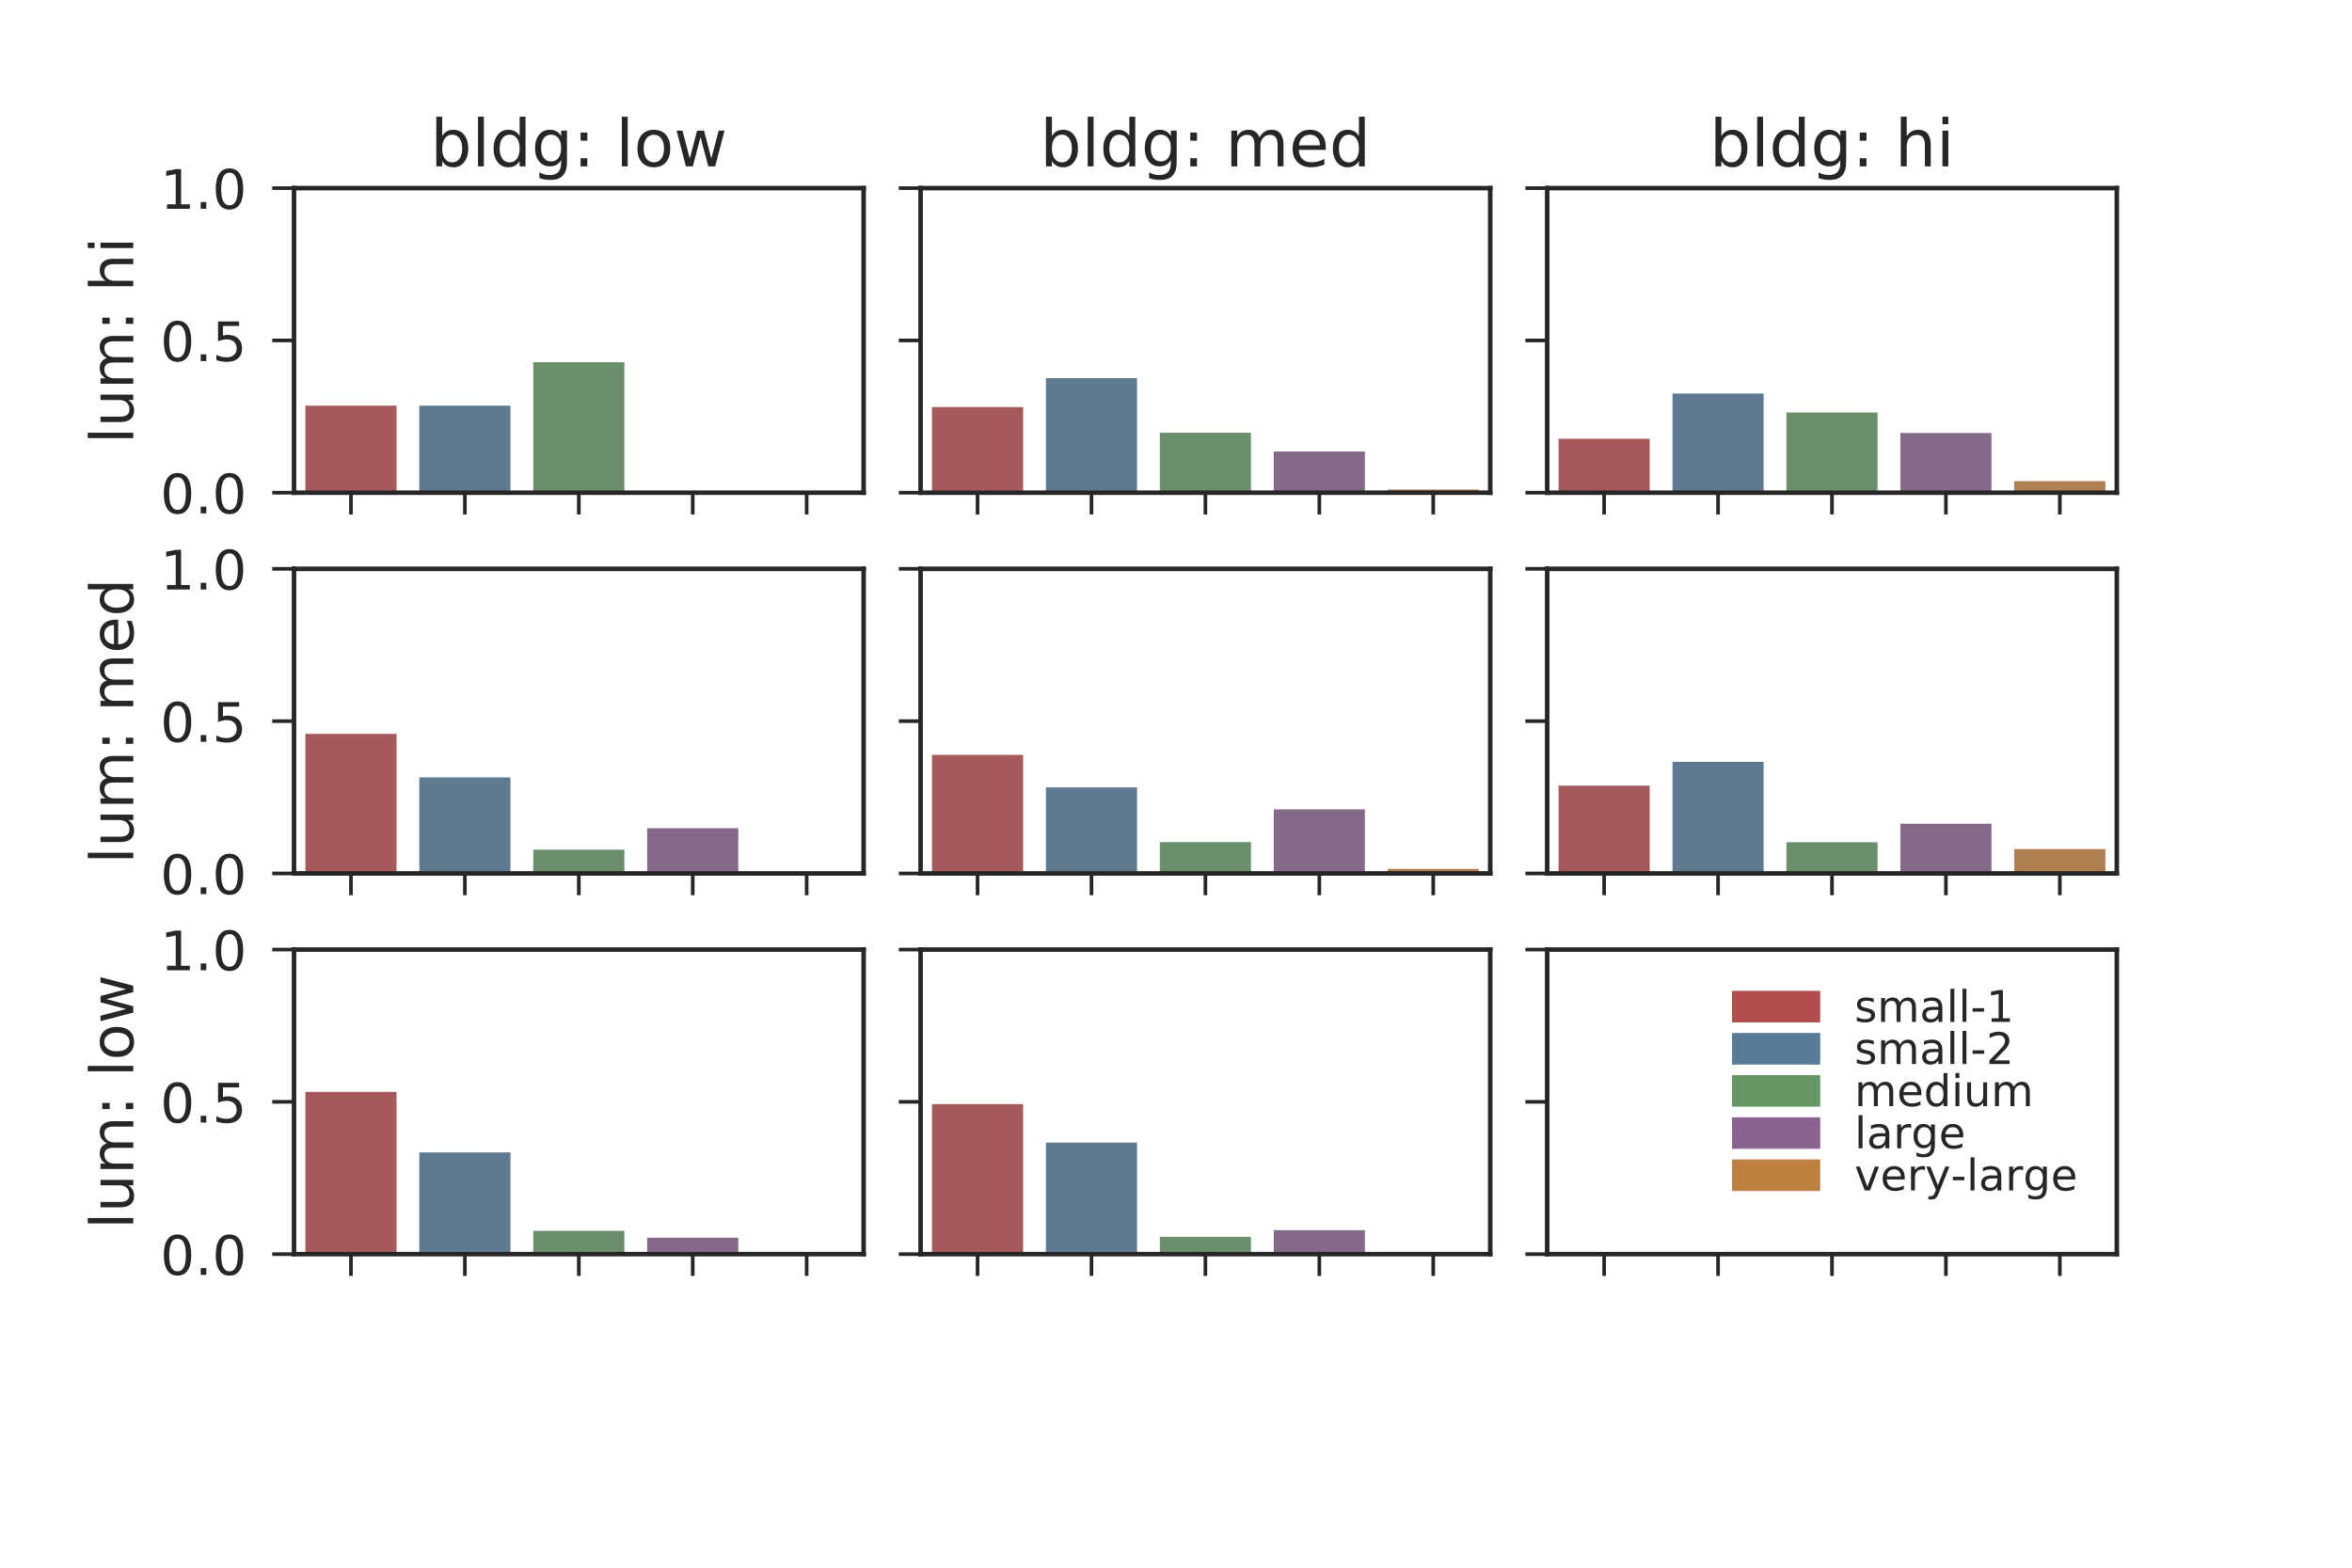 <?xml version="1.0" encoding="utf-8" standalone="no"?>
<!DOCTYPE svg PUBLIC "-//W3C//DTD SVG 1.1//EN"
  "http://www.w3.org/Graphics/SVG/1.1/DTD/svg11.dtd">
<!-- Created with matplotlib (http://matplotlib.org/) -->
<svg height="432pt" version="1.1" viewBox="0 0 648 432" width="648pt" xmlns="http://www.w3.org/2000/svg" xmlns:xlink="http://www.w3.org/1999/xlink">
 <defs>
  <style type="text/css">
*{stroke-linecap:butt;stroke-linejoin:round;}
  </style>
 </defs>
 <g id="figure_1">
  <g id="patch_1">
   <path d="M 0 432 
L 648 432 
L 648 0 
L 0 0 
z
" style="fill:#ffffff;"/>
  </g>
  <g id="axes_1">
   <g id="patch_2">
    <path d="M 81 135.771 
L 237.938 135.771 
L 237.938 51.84 
L 81 51.84 
z
" style="fill:#ffffff;"/>
   </g>
   <g id="matplotlib.axis_1">
    <g id="xtick_1">
     <g id="line2d_1">
      <defs>
       <path d="M 0 0 
L 0 6 
" id="m6df809b115" style="stroke:#262626;"/>
      </defs>
      <g>
       <use style="fill:#262626;stroke:#262626;" x="96.694" xlink:href="#m6df809b115" y="135.771"/>
      </g>
     </g>
    </g>
    <g id="xtick_2">
     <g id="line2d_2">
      <g>
       <use style="fill:#262626;stroke:#262626;" x="128.081" xlink:href="#m6df809b115" y="135.771"/>
      </g>
     </g>
    </g>
    <g id="xtick_3">
     <g id="line2d_3">
      <g>
       <use style="fill:#262626;stroke:#262626;" x="159.469" xlink:href="#m6df809b115" y="135.771"/>
      </g>
     </g>
    </g>
    <g id="xtick_4">
     <g id="line2d_4">
      <g>
       <use style="fill:#262626;stroke:#262626;" x="190.856" xlink:href="#m6df809b115" y="135.771"/>
      </g>
     </g>
    </g>
    <g id="xtick_5">
     <g id="line2d_5">
      <g>
       <use style="fill:#262626;stroke:#262626;" x="222.244" xlink:href="#m6df809b115" y="135.771"/>
      </g>
     </g>
    </g>
   </g>
   <g id="matplotlib.axis_2">
    <g id="ytick_1">
     <g id="line2d_6">
      <defs>
       <path d="M 0 0 
L -6 0 
" id="m9ab78692bf" style="stroke:#262626;"/>
      </defs>
      <g>
       <use style="fill:#262626;stroke:#262626;" x="81" xlink:href="#m9ab78692bf" y="135.771"/>
      </g>
     </g>
     <g id="text_1">
      <!-- 0.0 -->
      <defs>
       <path d="M 31.781 66.406 
Q 24.172 66.406 20.328 58.906 
Q 16.5 51.422 16.5 36.375 
Q 16.5 21.391 20.328 13.891 
Q 24.172 6.391 31.781 6.391 
Q 39.453 6.391 43.281 13.891 
Q 47.125 21.391 47.125 36.375 
Q 47.125 51.422 43.281 58.906 
Q 39.453 66.406 31.781 66.406 
M 31.781 74.219 
Q 44.047 74.219 50.516 64.516 
Q 56.984 54.828 56.984 36.375 
Q 56.984 17.969 50.516 8.266 
Q 44.047 -1.422 31.781 -1.422 
Q 19.531 -1.422 13.062 8.266 
Q 6.594 17.969 6.594 36.375 
Q 6.594 54.828 13.062 64.516 
Q 19.531 74.219 31.781 74.219 
" id="DejaVuSans-30"/>
       <path d="M 10.688 12.406 
L 21 12.406 
L 21 0 
L 10.688 0 
z
" id="DejaVuSans-2e"/>
      </defs>
      <g style="fill:#262626;" transform="translate(44.145 141.47)scale(0.15 -0.15)">
       <use xlink:href="#DejaVuSans-30"/>
       <use x="63.623" xlink:href="#DejaVuSans-2e"/>
       <use x="95.41" xlink:href="#DejaVuSans-30"/>
      </g>
     </g>
    </g>
    <g id="ytick_2">
     <g id="line2d_7">
      <g>
       <use style="fill:#262626;stroke:#262626;" x="81" xlink:href="#m9ab78692bf" y="93.806"/>
      </g>
     </g>
     <g id="text_2">
      <!-- 0.5 -->
      <defs>
       <path d="M 10.797 72.906 
L 49.516 72.906 
L 49.516 64.594 
L 19.828 64.594 
L 19.828 46.734 
Q 21.969 47.469 24.109 47.828 
Q 26.266 48.188 28.422 48.188 
Q 40.625 48.188 47.75 41.5 
Q 54.891 34.812 54.891 23.391 
Q 54.891 11.625 47.562 5.094 
Q 40.234 -1.422 26.906 -1.422 
Q 22.312 -1.422 17.547 -0.641 
Q 12.797 0.141 7.719 1.703 
L 7.719 11.625 
Q 12.109 9.234 16.797 8.062 
Q 21.484 6.891 26.703 6.891 
Q 35.156 6.891 40.078 11.328 
Q 45.016 15.766 45.016 23.391 
Q 45.016 31 40.078 35.438 
Q 35.156 39.891 26.703 39.891 
Q 22.75 39.891 18.812 39.016 
Q 14.891 38.141 10.797 36.281 
z
" id="DejaVuSans-35"/>
      </defs>
      <g style="fill:#262626;" transform="translate(44.145 99.505)scale(0.15 -0.15)">
       <use xlink:href="#DejaVuSans-30"/>
       <use x="63.623" xlink:href="#DejaVuSans-2e"/>
       <use x="95.41" xlink:href="#DejaVuSans-35"/>
      </g>
     </g>
    </g>
    <g id="ytick_3">
     <g id="line2d_8">
      <g>
       <use style="fill:#262626;stroke:#262626;" x="81" xlink:href="#m9ab78692bf" y="51.84"/>
      </g>
     </g>
     <g id="text_3">
      <!-- 1.0 -->
      <defs>
       <path d="M 12.406 8.297 
L 28.516 8.297 
L 28.516 63.922 
L 10.984 60.406 
L 10.984 69.391 
L 28.422 72.906 
L 38.281 72.906 
L 38.281 8.297 
L 54.391 8.297 
L 54.391 0 
L 12.406 0 
z
" id="DejaVuSans-31"/>
      </defs>
      <g style="fill:#262626;" transform="translate(44.145 57.539)scale(0.15 -0.15)">
       <use xlink:href="#DejaVuSans-31"/>
       <use x="63.623" xlink:href="#DejaVuSans-2e"/>
       <use x="95.41" xlink:href="#DejaVuSans-30"/>
      </g>
     </g>
    </g>
    <g id="text_4">
     <!-- lum: hi -->
     <defs>
      <path d="M 9.422 75.984 
L 18.406 75.984 
L 18.406 0 
L 9.422 0 
z
" id="DejaVuSans-6c"/>
      <path d="M 8.5 21.578 
L 8.5 54.688 
L 17.484 54.688 
L 17.484 21.922 
Q 17.484 14.156 20.5 10.266 
Q 23.531 6.391 29.594 6.391 
Q 36.859 6.391 41.078 11.031 
Q 45.312 15.672 45.312 23.688 
L 45.312 54.688 
L 54.297 54.688 
L 54.297 0 
L 45.312 0 
L 45.312 8.406 
Q 42.047 3.422 37.719 1 
Q 33.406 -1.422 27.688 -1.422 
Q 18.266 -1.422 13.375 4.438 
Q 8.5 10.297 8.5 21.578 
M 31.109 56 
z
" id="DejaVuSans-75"/>
      <path d="M 52 44.188 
Q 55.375 50.25 60.062 53.125 
Q 64.75 56 71.094 56 
Q 79.641 56 84.281 50.016 
Q 88.922 44.047 88.922 33.016 
L 88.922 0 
L 79.891 0 
L 79.891 32.719 
Q 79.891 40.578 77.094 44.375 
Q 74.312 48.188 68.609 48.188 
Q 61.625 48.188 57.562 43.547 
Q 53.516 38.922 53.516 30.906 
L 53.516 0 
L 44.484 0 
L 44.484 32.719 
Q 44.484 40.625 41.703 44.406 
Q 38.922 48.188 33.109 48.188 
Q 26.219 48.188 22.156 43.531 
Q 18.109 38.875 18.109 30.906 
L 18.109 0 
L 9.078 0 
L 9.078 54.688 
L 18.109 54.688 
L 18.109 46.188 
Q 21.188 51.219 25.484 53.609 
Q 29.781 56 35.688 56 
Q 41.656 56 45.828 52.969 
Q 50 49.953 52 44.188 
" id="DejaVuSans-6d"/>
      <path d="M 11.719 12.406 
L 22.016 12.406 
L 22.016 0 
L 11.719 0 
z
M 11.719 51.703 
L 22.016 51.703 
L 22.016 39.312 
L 11.719 39.312 
z
" id="DejaVuSans-3a"/>
      <path id="DejaVuSans-20"/>
      <path d="M 54.891 33.016 
L 54.891 0 
L 45.906 0 
L 45.906 32.719 
Q 45.906 40.484 42.875 44.328 
Q 39.844 48.188 33.797 48.188 
Q 26.516 48.188 22.312 43.547 
Q 18.109 38.922 18.109 30.906 
L 18.109 0 
L 9.078 0 
L 9.078 75.984 
L 18.109 75.984 
L 18.109 46.188 
Q 21.344 51.125 25.703 53.562 
Q 30.078 56 35.797 56 
Q 45.219 56 50.047 50.172 
Q 54.891 44.344 54.891 33.016 
" id="DejaVuSans-68"/>
      <path d="M 9.422 54.688 
L 18.406 54.688 
L 18.406 0 
L 9.422 0 
z
M 9.422 75.984 
L 18.406 75.984 
L 18.406 64.594 
L 9.422 64.594 
z
" id="DejaVuSans-69"/>
     </defs>
     <g style="fill:#262626;" transform="translate(36.714 122.284)rotate(-90)scale(0.165 -0.165)">
      <use xlink:href="#DejaVuSans-6c"/>
      <use x="27.783" xlink:href="#DejaVuSans-75"/>
      <use x="91.162" xlink:href="#DejaVuSans-6d"/>
      <use x="188.574" xlink:href="#DejaVuSans-3a"/>
      <use x="222.266" xlink:href="#DejaVuSans-20"/>
      <use x="254.053" xlink:href="#DejaVuSans-68"/>
      <use x="317.432" xlink:href="#DejaVuSans-69"/>
     </g>
    </g>
   </g>
   <g id="patch_3">
    <path clip-path="url(#paf69ac260a)" d="M 84.139 135.771 
L 109.249 135.771 
L 109.249 111.791 
L 84.139 111.791 
z
" style="fill:#a5595a;"/>
   </g>
   <g id="patch_4">
    <path clip-path="url(#paf69ac260a)" d="M 115.526 135.771 
L 140.636 135.771 
L 140.636 111.791 
L 115.526 111.791 
z
" style="fill:#5f7a90;"/>
   </g>
   <g id="patch_5">
    <path clip-path="url(#paf69ac260a)" d="M 146.914 135.771 
L 172.024 135.771 
L 172.024 99.801 
L 146.914 99.801 
z
" style="fill:#6b8f6a;"/>
   </g>
   <g id="patch_6">
    <path clip-path="url(#paf69ac260a)" d="z
" style="fill:#846988;"/>
   </g>
   <g id="patch_7">
    <path clip-path="url(#paf69ac260a)" d="z
" style="fill:#af7f50;"/>
   </g>
   <g id="line2d_9">
    <path clip-path="url(#paf69ac260a)" d="M 0 0 
" style="fill:none;stroke:#424242;stroke-linecap:round;stroke-width:3.15;"/>
   </g>
   <g id="line2d_10">
    <path clip-path="url(#paf69ac260a)" d="M 0 0 
" style="fill:none;stroke:#424242;stroke-linecap:round;stroke-width:3.15;"/>
   </g>
   <g id="line2d_11">
    <path clip-path="url(#paf69ac260a)" d="M 0 0 
" style="fill:none;stroke:#424242;stroke-linecap:round;stroke-width:3.15;"/>
   </g>
   <g id="line2d_12">
    <path clip-path="url(#paf69ac260a)" d="M 0 0 
" style="fill:none;stroke:#424242;stroke-linecap:round;stroke-width:3.15;"/>
   </g>
   <g id="line2d_13">
    <path clip-path="url(#paf69ac260a)" d="M 0 0 
" style="fill:none;stroke:#424242;stroke-linecap:round;stroke-width:3.15;"/>
   </g>
   <g id="patch_8">
    <path d="M 81 135.771 
L 81 51.84 
" style="fill:none;stroke:#262626;stroke-linecap:square;stroke-linejoin:miter;stroke-width:1.25;"/>
   </g>
   <g id="patch_9">
    <path d="M 237.938 135.771 
L 237.938 51.84 
" style="fill:none;stroke:#262626;stroke-linecap:square;stroke-linejoin:miter;stroke-width:1.25;"/>
   </g>
   <g id="patch_10">
    <path d="M 81 135.771 
L 237.938 135.771 
" style="fill:none;stroke:#262626;stroke-linecap:square;stroke-linejoin:miter;stroke-width:1.25;"/>
   </g>
   <g id="patch_11">
    <path d="M 81 51.84 
L 237.938 51.84 
" style="fill:none;stroke:#262626;stroke-linecap:square;stroke-linejoin:miter;stroke-width:1.25;"/>
   </g>
   <g id="text_5">
    <!-- bldg: low -->
    <defs>
     <path d="M 48.688 27.297 
Q 48.688 37.203 44.609 42.844 
Q 40.531 48.484 33.406 48.484 
Q 26.266 48.484 22.188 42.844 
Q 18.109 37.203 18.109 27.297 
Q 18.109 17.391 22.188 11.75 
Q 26.266 6.109 33.406 6.109 
Q 40.531 6.109 44.609 11.75 
Q 48.688 17.391 48.688 27.297 
M 18.109 46.391 
Q 20.953 51.266 25.266 53.625 
Q 29.594 56 35.594 56 
Q 45.562 56 51.781 48.094 
Q 58.016 40.188 58.016 27.297 
Q 58.016 14.406 51.781 6.484 
Q 45.562 -1.422 35.594 -1.422 
Q 29.594 -1.422 25.266 0.953 
Q 20.953 3.328 18.109 8.203 
L 18.109 0 
L 9.078 0 
L 9.078 75.984 
L 18.109 75.984 
z
" id="DejaVuSans-62"/>
     <path d="M 45.406 46.391 
L 45.406 75.984 
L 54.391 75.984 
L 54.391 0 
L 45.406 0 
L 45.406 8.203 
Q 42.578 3.328 38.25 0.953 
Q 33.938 -1.422 27.875 -1.422 
Q 17.969 -1.422 11.734 6.484 
Q 5.516 14.406 5.516 27.297 
Q 5.516 40.188 11.734 48.094 
Q 17.969 56 27.875 56 
Q 33.938 56 38.25 53.625 
Q 42.578 51.266 45.406 46.391 
M 14.797 27.297 
Q 14.797 17.391 18.875 11.75 
Q 22.953 6.109 30.078 6.109 
Q 37.203 6.109 41.297 11.75 
Q 45.406 17.391 45.406 27.297 
Q 45.406 37.203 41.297 42.844 
Q 37.203 48.484 30.078 48.484 
Q 22.953 48.484 18.875 42.844 
Q 14.797 37.203 14.797 27.297 
" id="DejaVuSans-64"/>
     <path d="M 45.406 27.984 
Q 45.406 37.75 41.375 43.109 
Q 37.359 48.484 30.078 48.484 
Q 22.859 48.484 18.828 43.109 
Q 14.797 37.75 14.797 27.984 
Q 14.797 18.266 18.828 12.891 
Q 22.859 7.516 30.078 7.516 
Q 37.359 7.516 41.375 12.891 
Q 45.406 18.266 45.406 27.984 
M 54.391 6.781 
Q 54.391 -7.172 48.188 -13.984 
Q 42 -20.797 29.203 -20.797 
Q 24.469 -20.797 20.266 -20.094 
Q 16.062 -19.391 12.109 -17.922 
L 12.109 -9.188 
Q 16.062 -11.328 19.922 -12.344 
Q 23.781 -13.375 27.781 -13.375 
Q 36.625 -13.375 41.016 -8.766 
Q 45.406 -4.156 45.406 5.172 
L 45.406 9.625 
Q 42.625 4.781 38.281 2.391 
Q 33.938 0 27.875 0 
Q 17.828 0 11.672 7.656 
Q 5.516 15.328 5.516 27.984 
Q 5.516 40.672 11.672 48.328 
Q 17.828 56 27.875 56 
Q 33.938 56 38.281 53.609 
Q 42.625 51.219 45.406 46.391 
L 45.406 54.688 
L 54.391 54.688 
z
" id="DejaVuSans-67"/>
     <path d="M 30.609 48.391 
Q 23.391 48.391 19.188 42.75 
Q 14.984 37.109 14.984 27.297 
Q 14.984 17.484 19.156 11.844 
Q 23.344 6.203 30.609 6.203 
Q 37.797 6.203 41.984 11.859 
Q 46.188 17.531 46.188 27.297 
Q 46.188 37.016 41.984 42.703 
Q 37.797 48.391 30.609 48.391 
M 30.609 56 
Q 42.328 56 49.016 48.375 
Q 55.719 40.766 55.719 27.297 
Q 55.719 13.875 49.016 6.219 
Q 42.328 -1.422 30.609 -1.422 
Q 18.844 -1.422 12.172 6.219 
Q 5.516 13.875 5.516 27.297 
Q 5.516 40.766 12.172 48.375 
Q 18.844 56 30.609 56 
" id="DejaVuSans-6f"/>
     <path d="M 4.203 54.688 
L 13.188 54.688 
L 24.422 12.016 
L 35.594 54.688 
L 46.188 54.688 
L 57.422 12.016 
L 68.609 54.688 
L 77.594 54.688 
L 63.281 0 
L 52.688 0 
L 40.922 44.828 
L 29.109 0 
L 18.5 0 
z
" id="DejaVuSans-77"/>
    </defs>
    <g style="fill:#262626;" transform="translate(118.568 45.84)scale(0.18 -0.18)">
     <use xlink:href="#DejaVuSans-62"/>
     <use x="63.477" xlink:href="#DejaVuSans-6c"/>
     <use x="91.26" xlink:href="#DejaVuSans-64"/>
     <use x="154.736" xlink:href="#DejaVuSans-67"/>
     <use x="218.213" xlink:href="#DejaVuSans-3a"/>
     <use x="251.904" xlink:href="#DejaVuSans-20"/>
     <use x="283.691" xlink:href="#DejaVuSans-6c"/>
     <use x="311.475" xlink:href="#DejaVuSans-6f"/>
     <use x="372.656" xlink:href="#DejaVuSans-77"/>
    </g>
   </g>
  </g>
  <g id="axes_2">
   <g id="patch_12">
    <path d="M 253.631 135.771 
L 410.569 135.771 
L 410.569 51.84 
L 253.631 51.84 
z
" style="fill:#ffffff;"/>
   </g>
   <g id="matplotlib.axis_3">
    <g id="xtick_6">
     <g id="line2d_14">
      <g>
       <use style="fill:#262626;stroke:#262626;" x="269.325" xlink:href="#m6df809b115" y="135.771"/>
      </g>
     </g>
    </g>
    <g id="xtick_7">
     <g id="line2d_15">
      <g>
       <use style="fill:#262626;stroke:#262626;" x="300.712" xlink:href="#m6df809b115" y="135.771"/>
      </g>
     </g>
    </g>
    <g id="xtick_8">
     <g id="line2d_16">
      <g>
       <use style="fill:#262626;stroke:#262626;" x="332.1" xlink:href="#m6df809b115" y="135.771"/>
      </g>
     </g>
    </g>
    <g id="xtick_9">
     <g id="line2d_17">
      <g>
       <use style="fill:#262626;stroke:#262626;" x="363.488" xlink:href="#m6df809b115" y="135.771"/>
      </g>
     </g>
    </g>
    <g id="xtick_10">
     <g id="line2d_18">
      <g>
       <use style="fill:#262626;stroke:#262626;" x="394.875" xlink:href="#m6df809b115" y="135.771"/>
      </g>
     </g>
    </g>
   </g>
   <g id="matplotlib.axis_4">
    <g id="ytick_4">
     <g id="line2d_19">
      <g>
       <use style="fill:#262626;stroke:#262626;" x="253.631" xlink:href="#m9ab78692bf" y="135.771"/>
      </g>
     </g>
    </g>
    <g id="ytick_5">
     <g id="line2d_20">
      <g>
       <use style="fill:#262626;stroke:#262626;" x="253.631" xlink:href="#m9ab78692bf" y="93.806"/>
      </g>
     </g>
    </g>
    <g id="ytick_6">
     <g id="line2d_21">
      <g>
       <use style="fill:#262626;stroke:#262626;" x="253.631" xlink:href="#m9ab78692bf" y="51.84"/>
      </g>
     </g>
    </g>
   </g>
   <g id="patch_13">
    <path clip-path="url(#p2e45f7da5c)" d="M 256.77 135.771 
L 281.88 135.771 
L 281.88 112.17 
L 256.77 112.17 
z
" style="fill:#a5595a;"/>
   </g>
   <g id="patch_14">
    <path clip-path="url(#p2e45f7da5c)" d="M 288.158 135.771 
L 313.267 135.771 
L 313.267 104.205 
L 288.158 104.205 
z
" style="fill:#5f7a90;"/>
   </g>
   <g id="patch_15">
    <path clip-path="url(#p2e45f7da5c)" d="M 319.545 135.771 
L 344.655 135.771 
L 344.655 119.251 
L 319.545 119.251 
z
" style="fill:#6b8f6a;"/>
   </g>
   <g id="patch_16">
    <path clip-path="url(#p2e45f7da5c)" d="M 350.933 135.771 
L 376.043 135.771 
L 376.043 124.413 
L 350.933 124.413 
z
" style="fill:#846988;"/>
   </g>
   <g id="patch_17">
    <path clip-path="url(#p2e45f7da5c)" d="M 382.32 135.771 
L 407.43 135.771 
L 407.43 134.886 
L 382.32 134.886 
z
" style="fill:#af7f50;"/>
   </g>
   <g id="line2d_22">
    <path clip-path="url(#p2e45f7da5c)" d="M 0 0 
" style="fill:none;stroke:#424242;stroke-linecap:round;stroke-width:3.15;"/>
   </g>
   <g id="line2d_23">
    <path clip-path="url(#p2e45f7da5c)" d="M 0 0 
" style="fill:none;stroke:#424242;stroke-linecap:round;stroke-width:3.15;"/>
   </g>
   <g id="line2d_24">
    <path clip-path="url(#p2e45f7da5c)" d="M 0 0 
" style="fill:none;stroke:#424242;stroke-linecap:round;stroke-width:3.15;"/>
   </g>
   <g id="line2d_25">
    <path clip-path="url(#p2e45f7da5c)" d="M 0 0 
" style="fill:none;stroke:#424242;stroke-linecap:round;stroke-width:3.15;"/>
   </g>
   <g id="line2d_26">
    <path clip-path="url(#p2e45f7da5c)" d="M 0 0 
" style="fill:none;stroke:#424242;stroke-linecap:round;stroke-width:3.15;"/>
   </g>
   <g id="patch_18">
    <path d="M 253.631 135.771 
L 253.631 51.84 
" style="fill:none;stroke:#262626;stroke-linecap:square;stroke-linejoin:miter;stroke-width:1.25;"/>
   </g>
   <g id="patch_19">
    <path d="M 410.569 135.771 
L 410.569 51.84 
" style="fill:none;stroke:#262626;stroke-linecap:square;stroke-linejoin:miter;stroke-width:1.25;"/>
   </g>
   <g id="patch_20">
    <path d="M 253.631 135.771 
L 410.569 135.771 
" style="fill:none;stroke:#262626;stroke-linecap:square;stroke-linejoin:miter;stroke-width:1.25;"/>
   </g>
   <g id="patch_21">
    <path d="M 253.631 51.84 
L 410.569 51.84 
" style="fill:none;stroke:#262626;stroke-linecap:square;stroke-linejoin:miter;stroke-width:1.25;"/>
   </g>
   <g id="text_6">
    <!-- bldg: med -->
    <defs>
     <path d="M 56.203 29.594 
L 56.203 25.203 
L 14.891 25.203 
Q 15.484 15.922 20.484 11.062 
Q 25.484 6.203 34.422 6.203 
Q 39.594 6.203 44.453 7.469 
Q 49.312 8.734 54.109 11.281 
L 54.109 2.781 
Q 49.266 0.734 44.188 -0.344 
Q 39.109 -1.422 33.891 -1.422 
Q 20.797 -1.422 13.156 6.188 
Q 5.516 13.812 5.516 26.812 
Q 5.516 40.234 12.766 48.109 
Q 20.016 56 32.328 56 
Q 43.359 56 49.781 48.891 
Q 56.203 41.797 56.203 29.594 
M 47.219 32.234 
Q 47.125 39.594 43.094 43.984 
Q 39.062 48.391 32.422 48.391 
Q 24.906 48.391 20.391 44.141 
Q 15.875 39.891 15.188 32.172 
z
" id="DejaVuSans-65"/>
    </defs>
    <g style="fill:#262626;" transform="translate(286.549 45.84)scale(0.18 -0.18)">
     <use xlink:href="#DejaVuSans-62"/>
     <use x="63.477" xlink:href="#DejaVuSans-6c"/>
     <use x="91.26" xlink:href="#DejaVuSans-64"/>
     <use x="154.736" xlink:href="#DejaVuSans-67"/>
     <use x="218.213" xlink:href="#DejaVuSans-3a"/>
     <use x="251.904" xlink:href="#DejaVuSans-20"/>
     <use x="283.691" xlink:href="#DejaVuSans-6d"/>
     <use x="381.104" xlink:href="#DejaVuSans-65"/>
     <use x="442.627" xlink:href="#DejaVuSans-64"/>
    </g>
   </g>
  </g>
  <g id="axes_3">
   <g id="patch_22">
    <path d="M 426.262 135.771 
L 583.2 135.771 
L 583.2 51.84 
L 426.262 51.84 
z
" style="fill:#ffffff;"/>
   </g>
   <g id="matplotlib.axis_5">
    <g id="xtick_11">
     <g id="line2d_27">
      <g>
       <use style="fill:#262626;stroke:#262626;" x="441.956" xlink:href="#m6df809b115" y="135.771"/>
      </g>
     </g>
    </g>
    <g id="xtick_12">
     <g id="line2d_28">
      <g>
       <use style="fill:#262626;stroke:#262626;" x="473.344" xlink:href="#m6df809b115" y="135.771"/>
      </g>
     </g>
    </g>
    <g id="xtick_13">
     <g id="line2d_29">
      <g>
       <use style="fill:#262626;stroke:#262626;" x="504.731" xlink:href="#m6df809b115" y="135.771"/>
      </g>
     </g>
    </g>
    <g id="xtick_14">
     <g id="line2d_30">
      <g>
       <use style="fill:#262626;stroke:#262626;" x="536.119" xlink:href="#m6df809b115" y="135.771"/>
      </g>
     </g>
    </g>
    <g id="xtick_15">
     <g id="line2d_31">
      <g>
       <use style="fill:#262626;stroke:#262626;" x="567.506" xlink:href="#m6df809b115" y="135.771"/>
      </g>
     </g>
    </g>
   </g>
   <g id="matplotlib.axis_6">
    <g id="ytick_7">
     <g id="line2d_32">
      <g>
       <use style="fill:#262626;stroke:#262626;" x="426.262" xlink:href="#m9ab78692bf" y="135.771"/>
      </g>
     </g>
    </g>
    <g id="ytick_8">
     <g id="line2d_33">
      <g>
       <use style="fill:#262626;stroke:#262626;" x="426.262" xlink:href="#m9ab78692bf" y="93.806"/>
      </g>
     </g>
    </g>
    <g id="ytick_9">
     <g id="line2d_34">
      <g>
       <use style="fill:#262626;stroke:#262626;" x="426.262" xlink:href="#m9ab78692bf" y="51.84"/>
      </g>
     </g>
    </g>
   </g>
   <g id="patch_23">
    <path clip-path="url(#pa702d5270e)" d="M 429.401 135.771 
L 454.511 135.771 
L 454.511 120.913 
L 429.401 120.913 
z
" style="fill:#a5595a;"/>
   </g>
   <g id="patch_24">
    <path clip-path="url(#pa702d5270e)" d="M 460.789 135.771 
L 485.899 135.771 
L 485.899 108.447 
L 460.789 108.447 
z
" style="fill:#5f7a90;"/>
   </g>
   <g id="patch_25">
    <path clip-path="url(#pa702d5270e)" d="M 492.176 135.771 
L 517.286 135.771 
L 517.286 113.665 
L 492.176 113.665 
z
" style="fill:#6b8f6a;"/>
   </g>
   <g id="patch_26">
    <path clip-path="url(#pa702d5270e)" d="M 523.564 135.771 
L 548.674 135.771 
L 548.674 119.319 
L 523.564 119.319 
z
" style="fill:#846988;"/>
   </g>
   <g id="patch_27">
    <path clip-path="url(#pa702d5270e)" d="M 554.951 135.771 
L 580.061 135.771 
L 580.061 132.582 
L 554.951 132.582 
z
" style="fill:#af7f50;"/>
   </g>
   <g id="line2d_35">
    <path clip-path="url(#pa702d5270e)" d="M 0 0 
" style="fill:none;stroke:#424242;stroke-linecap:round;stroke-width:3.15;"/>
   </g>
   <g id="line2d_36">
    <path clip-path="url(#pa702d5270e)" d="M 0 0 
" style="fill:none;stroke:#424242;stroke-linecap:round;stroke-width:3.15;"/>
   </g>
   <g id="line2d_37">
    <path clip-path="url(#pa702d5270e)" d="M 0 0 
" style="fill:none;stroke:#424242;stroke-linecap:round;stroke-width:3.15;"/>
   </g>
   <g id="line2d_38">
    <path clip-path="url(#pa702d5270e)" d="M 0 0 
" style="fill:none;stroke:#424242;stroke-linecap:round;stroke-width:3.15;"/>
   </g>
   <g id="line2d_39">
    <path clip-path="url(#pa702d5270e)" d="M 0 0 
" style="fill:none;stroke:#424242;stroke-linecap:round;stroke-width:3.15;"/>
   </g>
   <g id="patch_28">
    <path d="M 426.262 135.771 
L 426.262 51.84 
" style="fill:none;stroke:#262626;stroke-linecap:square;stroke-linejoin:miter;stroke-width:1.25;"/>
   </g>
   <g id="patch_29">
    <path d="M 583.2 135.771 
L 583.2 51.84 
" style="fill:none;stroke:#262626;stroke-linecap:square;stroke-linejoin:miter;stroke-width:1.25;"/>
   </g>
   <g id="patch_30">
    <path d="M 426.262 135.771 
L 583.2 135.771 
" style="fill:none;stroke:#262626;stroke-linecap:square;stroke-linejoin:miter;stroke-width:1.25;"/>
   </g>
   <g id="patch_31">
    <path d="M 426.262 51.84 
L 583.2 51.84 
" style="fill:none;stroke:#262626;stroke-linecap:square;stroke-linejoin:miter;stroke-width:1.25;"/>
   </g>
   <g id="text_7">
    <!-- bldg: hi -->
    <g style="fill:#262626;" transform="translate(470.994 45.84)scale(0.18 -0.18)">
     <use xlink:href="#DejaVuSans-62"/>
     <use x="63.477" xlink:href="#DejaVuSans-6c"/>
     <use x="91.26" xlink:href="#DejaVuSans-64"/>
     <use x="154.736" xlink:href="#DejaVuSans-67"/>
     <use x="218.213" xlink:href="#DejaVuSans-3a"/>
     <use x="251.904" xlink:href="#DejaVuSans-20"/>
     <use x="283.691" xlink:href="#DejaVuSans-68"/>
     <use x="347.07" xlink:href="#DejaVuSans-69"/>
    </g>
   </g>
  </g>
  <g id="axes_4">
   <g id="patch_32">
    <path d="M 81 240.686 
L 237.938 240.686 
L 237.938 156.754 
L 81 156.754 
z
" style="fill:#ffffff;"/>
   </g>
   <g id="matplotlib.axis_7">
    <g id="xtick_16">
     <g id="line2d_40">
      <g>
       <use style="fill:#262626;stroke:#262626;" x="96.694" xlink:href="#m6df809b115" y="240.686"/>
      </g>
     </g>
    </g>
    <g id="xtick_17">
     <g id="line2d_41">
      <g>
       <use style="fill:#262626;stroke:#262626;" x="128.081" xlink:href="#m6df809b115" y="240.686"/>
      </g>
     </g>
    </g>
    <g id="xtick_18">
     <g id="line2d_42">
      <g>
       <use style="fill:#262626;stroke:#262626;" x="159.469" xlink:href="#m6df809b115" y="240.686"/>
      </g>
     </g>
    </g>
    <g id="xtick_19">
     <g id="line2d_43">
      <g>
       <use style="fill:#262626;stroke:#262626;" x="190.856" xlink:href="#m6df809b115" y="240.686"/>
      </g>
     </g>
    </g>
    <g id="xtick_20">
     <g id="line2d_44">
      <g>
       <use style="fill:#262626;stroke:#262626;" x="222.244" xlink:href="#m6df809b115" y="240.686"/>
      </g>
     </g>
    </g>
   </g>
   <g id="matplotlib.axis_8">
    <g id="ytick_10">
     <g id="line2d_45">
      <g>
       <use style="fill:#262626;stroke:#262626;" x="81" xlink:href="#m9ab78692bf" y="240.686"/>
      </g>
     </g>
     <g id="text_8">
      <!-- 0.0 -->
      <g style="fill:#262626;" transform="translate(44.145 246.385)scale(0.15 -0.15)">
       <use xlink:href="#DejaVuSans-30"/>
       <use x="63.623" xlink:href="#DejaVuSans-2e"/>
       <use x="95.41" xlink:href="#DejaVuSans-30"/>
      </g>
     </g>
    </g>
    <g id="ytick_11">
     <g id="line2d_46">
      <g>
       <use style="fill:#262626;stroke:#262626;" x="81" xlink:href="#m9ab78692bf" y="198.72"/>
      </g>
     </g>
     <g id="text_9">
      <!-- 0.5 -->
      <g style="fill:#262626;" transform="translate(44.145 204.419)scale(0.15 -0.15)">
       <use xlink:href="#DejaVuSans-30"/>
       <use x="63.623" xlink:href="#DejaVuSans-2e"/>
       <use x="95.41" xlink:href="#DejaVuSans-35"/>
      </g>
     </g>
    </g>
    <g id="ytick_12">
     <g id="line2d_47">
      <g>
       <use style="fill:#262626;stroke:#262626;" x="81" xlink:href="#m9ab78692bf" y="156.754"/>
      </g>
     </g>
     <g id="text_10">
      <!-- 1.0 -->
      <g style="fill:#262626;" transform="translate(44.145 162.453)scale(0.15 -0.15)">
       <use xlink:href="#DejaVuSans-31"/>
       <use x="63.623" xlink:href="#DejaVuSans-2e"/>
       <use x="95.41" xlink:href="#DejaVuSans-30"/>
      </g>
     </g>
    </g>
    <g id="text_11">
     <!-- lum: med -->
     <g style="fill:#262626;" transform="translate(36.714 238.027)rotate(-90)scale(0.165 -0.165)">
      <use xlink:href="#DejaVuSans-6c"/>
      <use x="27.783" xlink:href="#DejaVuSans-75"/>
      <use x="91.162" xlink:href="#DejaVuSans-6d"/>
      <use x="188.574" xlink:href="#DejaVuSans-3a"/>
      <use x="222.266" xlink:href="#DejaVuSans-20"/>
      <use x="254.053" xlink:href="#DejaVuSans-6d"/>
      <use x="351.465" xlink:href="#DejaVuSans-65"/>
      <use x="412.988" xlink:href="#DejaVuSans-64"/>
     </g>
    </g>
   </g>
   <g id="patch_33">
    <path clip-path="url(#p3acd9e3eb2)" d="M 84.139 240.686 
L 109.249 240.686 
L 109.249 202.224 
L 84.139 202.224 
z
" style="fill:#a5595a;"/>
   </g>
   <g id="patch_34">
    <path clip-path="url(#p3acd9e3eb2)" d="M 115.526 240.686 
L 140.636 240.686 
L 140.636 214.214 
L 115.526 214.214 
z
" style="fill:#5f7a90;"/>
   </g>
   <g id="patch_35">
    <path clip-path="url(#p3acd9e3eb2)" d="M 146.914 240.686 
L 172.024 240.686 
L 172.024 234.146 
L 146.914 234.146 
z
" style="fill:#6b8f6a;"/>
   </g>
   <g id="patch_36">
    <path clip-path="url(#p3acd9e3eb2)" d="M 178.301 240.686 
L 203.411 240.686 
L 203.411 228.228 
L 178.301 228.228 
z
" style="fill:#846988;"/>
   </g>
   <g id="patch_37">
    <path clip-path="url(#p3acd9e3eb2)" d="z
" style="fill:#af7f50;"/>
   </g>
   <g id="line2d_48">
    <path clip-path="url(#p3acd9e3eb2)" d="M 0 0 
" style="fill:none;stroke:#424242;stroke-linecap:round;stroke-width:3.15;"/>
   </g>
   <g id="line2d_49">
    <path clip-path="url(#p3acd9e3eb2)" d="M 0 0 
" style="fill:none;stroke:#424242;stroke-linecap:round;stroke-width:3.15;"/>
   </g>
   <g id="line2d_50">
    <path clip-path="url(#p3acd9e3eb2)" d="M 0 0 
" style="fill:none;stroke:#424242;stroke-linecap:round;stroke-width:3.15;"/>
   </g>
   <g id="line2d_51">
    <path clip-path="url(#p3acd9e3eb2)" d="M 0 0 
" style="fill:none;stroke:#424242;stroke-linecap:round;stroke-width:3.15;"/>
   </g>
   <g id="line2d_52">
    <path clip-path="url(#p3acd9e3eb2)" d="M 0 0 
" style="fill:none;stroke:#424242;stroke-linecap:round;stroke-width:3.15;"/>
   </g>
   <g id="patch_38">
    <path d="M 81 240.686 
L 81 156.754 
" style="fill:none;stroke:#262626;stroke-linecap:square;stroke-linejoin:miter;stroke-width:1.25;"/>
   </g>
   <g id="patch_39">
    <path d="M 237.938 240.686 
L 237.938 156.754 
" style="fill:none;stroke:#262626;stroke-linecap:square;stroke-linejoin:miter;stroke-width:1.25;"/>
   </g>
   <g id="patch_40">
    <path d="M 81 240.686 
L 237.938 240.686 
" style="fill:none;stroke:#262626;stroke-linecap:square;stroke-linejoin:miter;stroke-width:1.25;"/>
   </g>
   <g id="patch_41">
    <path d="M 81 156.754 
L 237.938 156.754 
" style="fill:none;stroke:#262626;stroke-linecap:square;stroke-linejoin:miter;stroke-width:1.25;"/>
   </g>
  </g>
  <g id="axes_5">
   <g id="patch_42">
    <path d="M 253.631 240.686 
L 410.569 240.686 
L 410.569 156.754 
L 253.631 156.754 
z
" style="fill:#ffffff;"/>
   </g>
   <g id="matplotlib.axis_9">
    <g id="xtick_21">
     <g id="line2d_53">
      <g>
       <use style="fill:#262626;stroke:#262626;" x="269.325" xlink:href="#m6df809b115" y="240.686"/>
      </g>
     </g>
    </g>
    <g id="xtick_22">
     <g id="line2d_54">
      <g>
       <use style="fill:#262626;stroke:#262626;" x="300.712" xlink:href="#m6df809b115" y="240.686"/>
      </g>
     </g>
    </g>
    <g id="xtick_23">
     <g id="line2d_55">
      <g>
       <use style="fill:#262626;stroke:#262626;" x="332.1" xlink:href="#m6df809b115" y="240.686"/>
      </g>
     </g>
    </g>
    <g id="xtick_24">
     <g id="line2d_56">
      <g>
       <use style="fill:#262626;stroke:#262626;" x="363.488" xlink:href="#m6df809b115" y="240.686"/>
      </g>
     </g>
    </g>
    <g id="xtick_25">
     <g id="line2d_57">
      <g>
       <use style="fill:#262626;stroke:#262626;" x="394.875" xlink:href="#m6df809b115" y="240.686"/>
      </g>
     </g>
    </g>
   </g>
   <g id="matplotlib.axis_10">
    <g id="ytick_13">
     <g id="line2d_58">
      <g>
       <use style="fill:#262626;stroke:#262626;" x="253.631" xlink:href="#m9ab78692bf" y="240.686"/>
      </g>
     </g>
    </g>
    <g id="ytick_14">
     <g id="line2d_59">
      <g>
       <use style="fill:#262626;stroke:#262626;" x="253.631" xlink:href="#m9ab78692bf" y="198.72"/>
      </g>
     </g>
    </g>
    <g id="ytick_15">
     <g id="line2d_60">
      <g>
       <use style="fill:#262626;stroke:#262626;" x="253.631" xlink:href="#m9ab78692bf" y="156.754"/>
      </g>
     </g>
    </g>
   </g>
   <g id="patch_43">
    <path clip-path="url(#p0461b3f8f6)" d="M 256.77 240.686 
L 281.88 240.686 
L 281.88 208.012 
L 256.77 208.012 
z
" style="fill:#a5595a;"/>
   </g>
   <g id="patch_44">
    <path clip-path="url(#p0461b3f8f6)" d="M 288.158 240.686 
L 313.267 240.686 
L 313.267 216.965 
L 288.158 216.965 
z
" style="fill:#5f7a90;"/>
   </g>
   <g id="patch_45">
    <path clip-path="url(#p0461b3f8f6)" d="M 319.545 240.686 
L 344.655 240.686 
L 344.655 232.054 
L 319.545 232.054 
z
" style="fill:#6b8f6a;"/>
   </g>
   <g id="patch_46">
    <path clip-path="url(#p0461b3f8f6)" d="M 350.933 240.686 
L 376.043 240.686 
L 376.043 223.029 
L 350.933 223.029 
z
" style="fill:#846988;"/>
   </g>
   <g id="patch_47">
    <path clip-path="url(#p0461b3f8f6)" d="M 382.32 240.686 
L 407.43 240.686 
L 407.43 239.437 
L 382.32 239.437 
z
" style="fill:#af7f50;"/>
   </g>
   <g id="line2d_61">
    <path clip-path="url(#p0461b3f8f6)" d="M 0 0 
" style="fill:none;stroke:#424242;stroke-linecap:round;stroke-width:3.15;"/>
   </g>
   <g id="line2d_62">
    <path clip-path="url(#p0461b3f8f6)" d="M 0 0 
" style="fill:none;stroke:#424242;stroke-linecap:round;stroke-width:3.15;"/>
   </g>
   <g id="line2d_63">
    <path clip-path="url(#p0461b3f8f6)" d="M 0 0 
" style="fill:none;stroke:#424242;stroke-linecap:round;stroke-width:3.15;"/>
   </g>
   <g id="line2d_64">
    <path clip-path="url(#p0461b3f8f6)" d="M 0 0 
" style="fill:none;stroke:#424242;stroke-linecap:round;stroke-width:3.15;"/>
   </g>
   <g id="line2d_65">
    <path clip-path="url(#p0461b3f8f6)" d="M 0 0 
" style="fill:none;stroke:#424242;stroke-linecap:round;stroke-width:3.15;"/>
   </g>
   <g id="patch_48">
    <path d="M 253.631 240.686 
L 253.631 156.754 
" style="fill:none;stroke:#262626;stroke-linecap:square;stroke-linejoin:miter;stroke-width:1.25;"/>
   </g>
   <g id="patch_49">
    <path d="M 410.569 240.686 
L 410.569 156.754 
" style="fill:none;stroke:#262626;stroke-linecap:square;stroke-linejoin:miter;stroke-width:1.25;"/>
   </g>
   <g id="patch_50">
    <path d="M 253.631 240.686 
L 410.569 240.686 
" style="fill:none;stroke:#262626;stroke-linecap:square;stroke-linejoin:miter;stroke-width:1.25;"/>
   </g>
   <g id="patch_51">
    <path d="M 253.631 156.754 
L 410.569 156.754 
" style="fill:none;stroke:#262626;stroke-linecap:square;stroke-linejoin:miter;stroke-width:1.25;"/>
   </g>
  </g>
  <g id="axes_6">
   <g id="patch_52">
    <path d="M 426.262 240.686 
L 583.2 240.686 
L 583.2 156.754 
L 426.262 156.754 
z
" style="fill:#ffffff;"/>
   </g>
   <g id="matplotlib.axis_11">
    <g id="xtick_26">
     <g id="line2d_66">
      <g>
       <use style="fill:#262626;stroke:#262626;" x="441.956" xlink:href="#m6df809b115" y="240.686"/>
      </g>
     </g>
    </g>
    <g id="xtick_27">
     <g id="line2d_67">
      <g>
       <use style="fill:#262626;stroke:#262626;" x="473.344" xlink:href="#m6df809b115" y="240.686"/>
      </g>
     </g>
    </g>
    <g id="xtick_28">
     <g id="line2d_68">
      <g>
       <use style="fill:#262626;stroke:#262626;" x="504.731" xlink:href="#m6df809b115" y="240.686"/>
      </g>
     </g>
    </g>
    <g id="xtick_29">
     <g id="line2d_69">
      <g>
       <use style="fill:#262626;stroke:#262626;" x="536.119" xlink:href="#m6df809b115" y="240.686"/>
      </g>
     </g>
    </g>
    <g id="xtick_30">
     <g id="line2d_70">
      <g>
       <use style="fill:#262626;stroke:#262626;" x="567.506" xlink:href="#m6df809b115" y="240.686"/>
      </g>
     </g>
    </g>
   </g>
   <g id="matplotlib.axis_12">
    <g id="ytick_16">
     <g id="line2d_71">
      <g>
       <use style="fill:#262626;stroke:#262626;" x="426.262" xlink:href="#m9ab78692bf" y="240.686"/>
      </g>
     </g>
    </g>
    <g id="ytick_17">
     <g id="line2d_72">
      <g>
       <use style="fill:#262626;stroke:#262626;" x="426.262" xlink:href="#m9ab78692bf" y="198.72"/>
      </g>
     </g>
    </g>
    <g id="ytick_18">
     <g id="line2d_73">
      <g>
       <use style="fill:#262626;stroke:#262626;" x="426.262" xlink:href="#m9ab78692bf" y="156.754"/>
      </g>
     </g>
    </g>
   </g>
   <g id="patch_53">
    <path clip-path="url(#p9512dc22da)" d="M 429.401 240.686 
L 454.511 240.686 
L 454.511 216.497 
L 429.401 216.497 
z
" style="fill:#a5595a;"/>
   </g>
   <g id="patch_54">
    <path clip-path="url(#p9512dc22da)" d="M 460.789 240.686 
L 485.899 240.686 
L 485.899 209.94 
L 460.789 209.94 
z
" style="fill:#5f7a90;"/>
   </g>
   <g id="patch_55">
    <path clip-path="url(#p9512dc22da)" d="M 492.176 240.686 
L 517.286 240.686 
L 517.286 232.089 
L 492.176 232.089 
z
" style="fill:#6b8f6a;"/>
   </g>
   <g id="patch_56">
    <path clip-path="url(#p9512dc22da)" d="M 523.564 240.686 
L 548.674 240.686 
L 548.674 226.989 
L 523.564 226.989 
z
" style="fill:#846988;"/>
   </g>
   <g id="patch_57">
    <path clip-path="url(#p9512dc22da)" d="M 554.951 240.686 
L 580.061 240.686 
L 580.061 233.983 
L 554.951 233.983 
z
" style="fill:#af7f50;"/>
   </g>
   <g id="line2d_74">
    <path clip-path="url(#p9512dc22da)" d="M 0 0 
" style="fill:none;stroke:#424242;stroke-linecap:round;stroke-width:3.15;"/>
   </g>
   <g id="line2d_75">
    <path clip-path="url(#p9512dc22da)" d="M 0 0 
" style="fill:none;stroke:#424242;stroke-linecap:round;stroke-width:3.15;"/>
   </g>
   <g id="line2d_76">
    <path clip-path="url(#p9512dc22da)" d="M 0 0 
" style="fill:none;stroke:#424242;stroke-linecap:round;stroke-width:3.15;"/>
   </g>
   <g id="line2d_77">
    <path clip-path="url(#p9512dc22da)" d="M 0 0 
" style="fill:none;stroke:#424242;stroke-linecap:round;stroke-width:3.15;"/>
   </g>
   <g id="line2d_78">
    <path clip-path="url(#p9512dc22da)" d="M 0 0 
" style="fill:none;stroke:#424242;stroke-linecap:round;stroke-width:3.15;"/>
   </g>
   <g id="patch_58">
    <path d="M 426.262 240.686 
L 426.262 156.754 
" style="fill:none;stroke:#262626;stroke-linecap:square;stroke-linejoin:miter;stroke-width:1.25;"/>
   </g>
   <g id="patch_59">
    <path d="M 583.2 240.686 
L 583.2 156.754 
" style="fill:none;stroke:#262626;stroke-linecap:square;stroke-linejoin:miter;stroke-width:1.25;"/>
   </g>
   <g id="patch_60">
    <path d="M 426.262 240.686 
L 583.2 240.686 
" style="fill:none;stroke:#262626;stroke-linecap:square;stroke-linejoin:miter;stroke-width:1.25;"/>
   </g>
   <g id="patch_61">
    <path d="M 426.262 156.754 
L 583.2 156.754 
" style="fill:none;stroke:#262626;stroke-linecap:square;stroke-linejoin:miter;stroke-width:1.25;"/>
   </g>
  </g>
  <g id="axes_7">
   <g id="patch_62">
    <path d="M 81 345.6 
L 237.938 345.6 
L 237.938 261.669 
L 81 261.669 
z
" style="fill:#ffffff;"/>
   </g>
   <g id="matplotlib.axis_13">
    <g id="xtick_31">
     <g id="line2d_79">
      <g>
       <use style="fill:#262626;stroke:#262626;" x="96.694" xlink:href="#m6df809b115" y="345.6"/>
      </g>
     </g>
    </g>
    <g id="xtick_32">
     <g id="line2d_80">
      <g>
       <use style="fill:#262626;stroke:#262626;" x="128.081" xlink:href="#m6df809b115" y="345.6"/>
      </g>
     </g>
    </g>
    <g id="xtick_33">
     <g id="line2d_81">
      <g>
       <use style="fill:#262626;stroke:#262626;" x="159.469" xlink:href="#m6df809b115" y="345.6"/>
      </g>
     </g>
    </g>
    <g id="xtick_34">
     <g id="line2d_82">
      <g>
       <use style="fill:#262626;stroke:#262626;" x="190.856" xlink:href="#m6df809b115" y="345.6"/>
      </g>
     </g>
    </g>
    <g id="xtick_35">
     <g id="line2d_83">
      <g>
       <use style="fill:#262626;stroke:#262626;" x="222.244" xlink:href="#m6df809b115" y="345.6"/>
      </g>
     </g>
    </g>
   </g>
   <g id="matplotlib.axis_14">
    <g id="ytick_19">
     <g id="line2d_84">
      <g>
       <use style="fill:#262626;stroke:#262626;" x="81" xlink:href="#m9ab78692bf" y="345.6"/>
      </g>
     </g>
     <g id="text_12">
      <!-- 0.0 -->
      <g style="fill:#262626;" transform="translate(44.145 351.299)scale(0.15 -0.15)">
       <use xlink:href="#DejaVuSans-30"/>
       <use x="63.623" xlink:href="#DejaVuSans-2e"/>
       <use x="95.41" xlink:href="#DejaVuSans-30"/>
      </g>
     </g>
    </g>
    <g id="ytick_20">
     <g id="line2d_85">
      <g>
       <use style="fill:#262626;stroke:#262626;" x="81" xlink:href="#m9ab78692bf" y="303.634"/>
      </g>
     </g>
     <g id="text_13">
      <!-- 0.5 -->
      <g style="fill:#262626;" transform="translate(44.145 309.333)scale(0.15 -0.15)">
       <use xlink:href="#DejaVuSans-30"/>
       <use x="63.623" xlink:href="#DejaVuSans-2e"/>
       <use x="95.41" xlink:href="#DejaVuSans-35"/>
      </g>
     </g>
    </g>
    <g id="ytick_21">
     <g id="line2d_86">
      <g>
       <use style="fill:#262626;stroke:#262626;" x="81" xlink:href="#m9ab78692bf" y="261.669"/>
      </g>
     </g>
     <g id="text_14">
      <!-- 1.0 -->
      <g style="fill:#262626;" transform="translate(44.145 267.367)scale(0.15 -0.15)">
       <use xlink:href="#DejaVuSans-31"/>
       <use x="63.623" xlink:href="#DejaVuSans-2e"/>
       <use x="95.41" xlink:href="#DejaVuSans-30"/>
      </g>
     </g>
    </g>
    <g id="text_15">
     <!-- lum: low -->
     <g style="fill:#262626;" transform="translate(36.714 338.679)rotate(-90)scale(0.165 -0.165)">
      <use xlink:href="#DejaVuSans-6c"/>
      <use x="27.783" xlink:href="#DejaVuSans-75"/>
      <use x="91.162" xlink:href="#DejaVuSans-6d"/>
      <use x="188.574" xlink:href="#DejaVuSans-3a"/>
      <use x="222.266" xlink:href="#DejaVuSans-20"/>
      <use x="254.053" xlink:href="#DejaVuSans-6c"/>
      <use x="281.836" xlink:href="#DejaVuSans-6f"/>
      <use x="343.018" xlink:href="#DejaVuSans-77"/>
     </g>
    </g>
   </g>
   <g id="patch_63">
    <path clip-path="url(#p8f9bcdb886)" d="M 84.139 345.6 
L 109.249 345.6 
L 109.249 300.879 
L 84.139 300.879 
z
" style="fill:#a5595a;"/>
   </g>
   <g id="patch_64">
    <path clip-path="url(#p8f9bcdb886)" d="M 115.526 345.6 
L 140.636 345.6 
L 140.636 317.552 
L 115.526 317.552 
z
" style="fill:#5f7a90;"/>
   </g>
   <g id="patch_65">
    <path clip-path="url(#p8f9bcdb886)" d="M 146.914 345.6 
L 172.024 345.6 
L 172.024 339.171 
L 146.914 339.171 
z
" style="fill:#6b8f6a;"/>
   </g>
   <g id="patch_66">
    <path clip-path="url(#p8f9bcdb886)" d="M 178.301 345.6 
L 203.411 345.6 
L 203.411 341.078 
L 178.301 341.078 
z
" style="fill:#846988;"/>
   </g>
   <g id="patch_67">
    <path clip-path="url(#p8f9bcdb886)" d="M 209.689 345.6 
L 234.799 345.6 
L 234.799 345.388 
L 209.689 345.388 
z
" style="fill:#af7f50;"/>
   </g>
   <g id="line2d_87">
    <path clip-path="url(#p8f9bcdb886)" d="M 0 0 
" style="fill:none;stroke:#424242;stroke-linecap:round;stroke-width:3.15;"/>
   </g>
   <g id="line2d_88">
    <path clip-path="url(#p8f9bcdb886)" d="M 0 0 
" style="fill:none;stroke:#424242;stroke-linecap:round;stroke-width:3.15;"/>
   </g>
   <g id="line2d_89">
    <path clip-path="url(#p8f9bcdb886)" d="M 0 0 
" style="fill:none;stroke:#424242;stroke-linecap:round;stroke-width:3.15;"/>
   </g>
   <g id="line2d_90">
    <path clip-path="url(#p8f9bcdb886)" d="M 0 0 
" style="fill:none;stroke:#424242;stroke-linecap:round;stroke-width:3.15;"/>
   </g>
   <g id="line2d_91">
    <path clip-path="url(#p8f9bcdb886)" d="M 0 0 
" style="fill:none;stroke:#424242;stroke-linecap:round;stroke-width:3.15;"/>
   </g>
   <g id="patch_68">
    <path d="M 81 345.6 
L 81 261.669 
" style="fill:none;stroke:#262626;stroke-linecap:square;stroke-linejoin:miter;stroke-width:1.25;"/>
   </g>
   <g id="patch_69">
    <path d="M 237.938 345.6 
L 237.938 261.669 
" style="fill:none;stroke:#262626;stroke-linecap:square;stroke-linejoin:miter;stroke-width:1.25;"/>
   </g>
   <g id="patch_70">
    <path d="M 81 345.6 
L 237.938 345.6 
" style="fill:none;stroke:#262626;stroke-linecap:square;stroke-linejoin:miter;stroke-width:1.25;"/>
   </g>
   <g id="patch_71">
    <path d="M 81 261.669 
L 237.938 261.669 
" style="fill:none;stroke:#262626;stroke-linecap:square;stroke-linejoin:miter;stroke-width:1.25;"/>
   </g>
  </g>
  <g id="axes_8">
   <g id="patch_72">
    <path d="M 253.631 345.6 
L 410.569 345.6 
L 410.569 261.669 
L 253.631 261.669 
z
" style="fill:#ffffff;"/>
   </g>
   <g id="matplotlib.axis_15">
    <g id="xtick_36">
     <g id="line2d_92">
      <g>
       <use style="fill:#262626;stroke:#262626;" x="269.325" xlink:href="#m6df809b115" y="345.6"/>
      </g>
     </g>
    </g>
    <g id="xtick_37">
     <g id="line2d_93">
      <g>
       <use style="fill:#262626;stroke:#262626;" x="300.712" xlink:href="#m6df809b115" y="345.6"/>
      </g>
     </g>
    </g>
    <g id="xtick_38">
     <g id="line2d_94">
      <g>
       <use style="fill:#262626;stroke:#262626;" x="332.1" xlink:href="#m6df809b115" y="345.6"/>
      </g>
     </g>
    </g>
    <g id="xtick_39">
     <g id="line2d_95">
      <g>
       <use style="fill:#262626;stroke:#262626;" x="363.488" xlink:href="#m6df809b115" y="345.6"/>
      </g>
     </g>
    </g>
    <g id="xtick_40">
     <g id="line2d_96">
      <g>
       <use style="fill:#262626;stroke:#262626;" x="394.875" xlink:href="#m6df809b115" y="345.6"/>
      </g>
     </g>
    </g>
   </g>
   <g id="matplotlib.axis_16">
    <g id="ytick_22">
     <g id="line2d_97">
      <g>
       <use style="fill:#262626;stroke:#262626;" x="253.631" xlink:href="#m9ab78692bf" y="345.6"/>
      </g>
     </g>
    </g>
    <g id="ytick_23">
     <g id="line2d_98">
      <g>
       <use style="fill:#262626;stroke:#262626;" x="253.631" xlink:href="#m9ab78692bf" y="303.634"/>
      </g>
     </g>
    </g>
    <g id="ytick_24">
     <g id="line2d_99">
      <g>
       <use style="fill:#262626;stroke:#262626;" x="253.631" xlink:href="#m9ab78692bf" y="261.669"/>
      </g>
     </g>
    </g>
   </g>
   <g id="patch_73">
    <path clip-path="url(#p6be5c43191)" d="M 256.77 345.6 
L 281.88 345.6 
L 281.88 304.249 
L 256.77 304.249 
z
" style="fill:#a5595a;"/>
   </g>
   <g id="patch_74">
    <path clip-path="url(#p6be5c43191)" d="M 288.158 345.6 
L 313.267 345.6 
L 313.267 314.856 
L 288.158 314.856 
z
" style="fill:#5f7a90;"/>
   </g>
   <g id="patch_75">
    <path clip-path="url(#p6be5c43191)" d="M 319.545 345.6 
L 344.655 345.6 
L 344.655 340.835 
L 319.545 340.835 
z
" style="fill:#6b8f6a;"/>
   </g>
   <g id="patch_76">
    <path clip-path="url(#p6be5c43191)" d="M 350.933 345.6 
L 376.043 345.6 
L 376.043 338.99 
L 350.933 338.99 
z
" style="fill:#846988;"/>
   </g>
   <g id="patch_77">
    <path clip-path="url(#p6be5c43191)" d="M 382.32 345.6 
L 407.43 345.6 
L 407.43 345.139 
L 382.32 345.139 
z
" style="fill:#af7f50;"/>
   </g>
   <g id="line2d_100">
    <path clip-path="url(#p6be5c43191)" d="M 0 0 
" style="fill:none;stroke:#424242;stroke-linecap:round;stroke-width:3.15;"/>
   </g>
   <g id="line2d_101">
    <path clip-path="url(#p6be5c43191)" d="M 0 0 
" style="fill:none;stroke:#424242;stroke-linecap:round;stroke-width:3.15;"/>
   </g>
   <g id="line2d_102">
    <path clip-path="url(#p6be5c43191)" d="M 0 0 
" style="fill:none;stroke:#424242;stroke-linecap:round;stroke-width:3.15;"/>
   </g>
   <g id="line2d_103">
    <path clip-path="url(#p6be5c43191)" d="M 0 0 
" style="fill:none;stroke:#424242;stroke-linecap:round;stroke-width:3.15;"/>
   </g>
   <g id="line2d_104">
    <path clip-path="url(#p6be5c43191)" d="M 0 0 
" style="fill:none;stroke:#424242;stroke-linecap:round;stroke-width:3.15;"/>
   </g>
   <g id="patch_78">
    <path d="M 253.631 345.6 
L 253.631 261.669 
" style="fill:none;stroke:#262626;stroke-linecap:square;stroke-linejoin:miter;stroke-width:1.25;"/>
   </g>
   <g id="patch_79">
    <path d="M 410.569 345.6 
L 410.569 261.669 
" style="fill:none;stroke:#262626;stroke-linecap:square;stroke-linejoin:miter;stroke-width:1.25;"/>
   </g>
   <g id="patch_80">
    <path d="M 253.631 345.6 
L 410.569 345.6 
" style="fill:none;stroke:#262626;stroke-linecap:square;stroke-linejoin:miter;stroke-width:1.25;"/>
   </g>
   <g id="patch_81">
    <path d="M 253.631 261.669 
L 410.569 261.669 
" style="fill:none;stroke:#262626;stroke-linecap:square;stroke-linejoin:miter;stroke-width:1.25;"/>
   </g>
  </g>
  <g id="axes_9">
   <g id="patch_82">
    <path d="M 426.262 345.6 
L 583.2 345.6 
L 583.2 261.669 
L 426.262 261.669 
z
" style="fill:#ffffff;"/>
   </g>
   <g id="matplotlib.axis_17">
    <g id="xtick_41">
     <g id="line2d_105">
      <g>
       <use style="fill:#262626;stroke:#262626;" x="441.956" xlink:href="#m6df809b115" y="345.6"/>
      </g>
     </g>
    </g>
    <g id="xtick_42">
     <g id="line2d_106">
      <g>
       <use style="fill:#262626;stroke:#262626;" x="473.344" xlink:href="#m6df809b115" y="345.6"/>
      </g>
     </g>
    </g>
    <g id="xtick_43">
     <g id="line2d_107">
      <g>
       <use style="fill:#262626;stroke:#262626;" x="504.731" xlink:href="#m6df809b115" y="345.6"/>
      </g>
     </g>
    </g>
    <g id="xtick_44">
     <g id="line2d_108">
      <g>
       <use style="fill:#262626;stroke:#262626;" x="536.119" xlink:href="#m6df809b115" y="345.6"/>
      </g>
     </g>
    </g>
    <g id="xtick_45">
     <g id="line2d_109">
      <g>
       <use style="fill:#262626;stroke:#262626;" x="567.506" xlink:href="#m6df809b115" y="345.6"/>
      </g>
     </g>
    </g>
   </g>
   <g id="matplotlib.axis_18">
    <g id="ytick_25">
     <g id="line2d_110">
      <g>
       <use style="fill:#262626;stroke:#262626;" x="426.262" xlink:href="#m9ab78692bf" y="345.6"/>
      </g>
     </g>
    </g>
    <g id="ytick_26">
     <g id="line2d_111">
      <g>
       <use style="fill:#262626;stroke:#262626;" x="426.262" xlink:href="#m9ab78692bf" y="303.634"/>
      </g>
     </g>
    </g>
    <g id="ytick_27">
     <g id="line2d_112">
      <g>
       <use style="fill:#262626;stroke:#262626;" x="426.262" xlink:href="#m9ab78692bf" y="261.669"/>
      </g>
     </g>
    </g>
   </g>
   <g id="patch_83">
    <path d="M 426.262 345.6 
L 426.262 261.669 
" style="fill:none;stroke:#262626;stroke-linecap:square;stroke-linejoin:miter;stroke-width:1.25;"/>
   </g>
   <g id="patch_84">
    <path d="M 583.2 345.6 
L 583.2 261.669 
" style="fill:none;stroke:#262626;stroke-linecap:square;stroke-linejoin:miter;stroke-width:1.25;"/>
   </g>
   <g id="patch_85">
    <path d="M 426.262 345.6 
L 583.2 345.6 
" style="fill:none;stroke:#262626;stroke-linecap:square;stroke-linejoin:miter;stroke-width:1.25;"/>
   </g>
   <g id="patch_86">
    <path d="M 426.262 261.669 
L 583.2 261.669 
" style="fill:none;stroke:#262626;stroke-linecap:square;stroke-linejoin:miter;stroke-width:1.25;"/>
   </g>
   <g id="legend_1">
    <g id="patch_87">
     <path d="M 477.33 281.587 
L 501.33 281.587 
L 501.33 273.187 
L 477.33 273.187 
z
" style="fill:#b24d4e;stroke:#b24d4e;stroke-linejoin:miter;stroke-width:0.3;"/>
    </g>
    <g id="text_16">
     <!-- small-1 -->
     <defs>
      <path d="M 44.281 53.078 
L 44.281 44.578 
Q 40.484 46.531 36.375 47.5 
Q 32.281 48.484 27.875 48.484 
Q 21.188 48.484 17.844 46.438 
Q 14.5 44.391 14.5 40.281 
Q 14.5 37.156 16.891 35.375 
Q 19.281 33.594 26.516 31.984 
L 29.594 31.297 
Q 39.156 29.25 43.188 25.516 
Q 47.219 21.781 47.219 15.094 
Q 47.219 7.469 41.188 3.016 
Q 35.156 -1.422 24.609 -1.422 
Q 20.219 -1.422 15.453 -0.562 
Q 10.688 0.297 5.422 2 
L 5.422 11.281 
Q 10.406 8.688 15.234 7.391 
Q 20.062 6.109 24.812 6.109 
Q 31.156 6.109 34.562 8.281 
Q 37.984 10.453 37.984 14.406 
Q 37.984 18.062 35.516 20.016 
Q 33.062 21.969 24.703 23.781 
L 21.578 24.516 
Q 13.234 26.266 9.516 29.906 
Q 5.812 33.547 5.812 39.891 
Q 5.812 47.609 11.281 51.797 
Q 16.75 56 26.812 56 
Q 31.781 56 36.172 55.266 
Q 40.578 54.547 44.281 53.078 
" id="DejaVuSans-73"/>
      <path d="M 34.281 27.484 
Q 23.391 27.484 19.188 25 
Q 14.984 22.516 14.984 16.5 
Q 14.984 11.719 18.141 8.906 
Q 21.297 6.109 26.703 6.109 
Q 34.188 6.109 38.703 11.406 
Q 43.219 16.703 43.219 25.484 
L 43.219 27.484 
z
M 52.203 31.203 
L 52.203 0 
L 43.219 0 
L 43.219 8.297 
Q 40.141 3.328 35.547 0.953 
Q 30.953 -1.422 24.312 -1.422 
Q 15.922 -1.422 10.953 3.297 
Q 6 8.016 6 15.922 
Q 6 25.141 12.172 29.828 
Q 18.359 34.516 30.609 34.516 
L 43.219 34.516 
L 43.219 35.406 
Q 43.219 41.609 39.141 45 
Q 35.062 48.391 27.688 48.391 
Q 23 48.391 18.547 47.266 
Q 14.109 46.141 10.016 43.891 
L 10.016 52.203 
Q 14.938 54.109 19.578 55.047 
Q 24.219 56 28.609 56 
Q 40.484 56 46.344 49.844 
Q 52.203 43.703 52.203 31.203 
" id="DejaVuSans-61"/>
      <path d="M 4.891 31.391 
L 31.203 31.391 
L 31.203 23.391 
L 4.891 23.391 
z
" id="DejaVuSans-2d"/>
     </defs>
     <g style="fill:#262626;" transform="translate(510.93 281.587)scale(0.12 -0.12)">
      <use xlink:href="#DejaVuSans-73"/>
      <use x="52.1" xlink:href="#DejaVuSans-6d"/>
      <use x="149.512" xlink:href="#DejaVuSans-61"/>
      <use x="210.791" xlink:href="#DejaVuSans-6c"/>
      <use x="238.574" xlink:href="#DejaVuSans-6c"/>
      <use x="266.357" xlink:href="#DejaVuSans-2d"/>
      <use x="302.441" xlink:href="#DejaVuSans-31"/>
     </g>
    </g>
    <g id="patch_88">
     <path d="M 477.33 293.2 
L 501.33 293.2 
L 501.33 284.8 
L 477.33 284.8 
z
" style="fill:#577b98;stroke:#577b98;stroke-linejoin:miter;stroke-width:0.3;"/>
    </g>
    <g id="text_17">
     <!-- small-2 -->
     <defs>
      <path d="M 19.188 8.297 
L 53.609 8.297 
L 53.609 0 
L 7.328 0 
L 7.328 8.297 
Q 12.938 14.109 22.625 23.891 
Q 32.328 33.688 34.812 36.531 
Q 39.547 41.844 41.422 45.531 
Q 43.312 49.219 43.312 52.781 
Q 43.312 58.594 39.234 62.25 
Q 35.156 65.922 28.609 65.922 
Q 23.969 65.922 18.812 64.312 
Q 13.672 62.703 7.812 59.422 
L 7.812 69.391 
Q 13.766 71.781 18.938 73 
Q 24.125 74.219 28.422 74.219 
Q 39.75 74.219 46.484 68.547 
Q 53.219 62.891 53.219 53.422 
Q 53.219 48.922 51.531 44.891 
Q 49.859 40.875 45.406 35.406 
Q 44.188 33.984 37.641 27.219 
Q 31.109 20.453 19.188 8.297 
" id="DejaVuSans-32"/>
     </defs>
     <g style="fill:#262626;" transform="translate(510.93 293.2)scale(0.12 -0.12)">
      <use xlink:href="#DejaVuSans-73"/>
      <use x="52.1" xlink:href="#DejaVuSans-6d"/>
      <use x="149.512" xlink:href="#DejaVuSans-61"/>
      <use x="210.791" xlink:href="#DejaVuSans-6c"/>
      <use x="238.574" xlink:href="#DejaVuSans-6c"/>
      <use x="266.357" xlink:href="#DejaVuSans-2d"/>
      <use x="302.441" xlink:href="#DejaVuSans-32"/>
     </g>
    </g>
    <g id="patch_89">
     <path d="M 477.33 304.814 
L 501.33 304.814 
L 501.33 296.414 
L 477.33 296.414 
z
" style="fill:#659663;stroke:#659663;stroke-linejoin:miter;stroke-width:0.3;"/>
    </g>
    <g id="text_18">
     <!-- medium -->
     <g style="fill:#262626;" transform="translate(510.93 304.814)scale(0.12 -0.12)">
      <use xlink:href="#DejaVuSans-6d"/>
      <use x="97.412" xlink:href="#DejaVuSans-65"/>
      <use x="158.936" xlink:href="#DejaVuSans-64"/>
      <use x="222.412" xlink:href="#DejaVuSans-69"/>
      <use x="250.195" xlink:href="#DejaVuSans-75"/>
      <use x="313.574" xlink:href="#DejaVuSans-6d"/>
     </g>
    </g>
    <g id="patch_90">
     <path d="M 477.33 316.428 
L 501.33 316.428 
L 501.33 308.028 
L 477.33 308.028 
z
" style="fill:#88638e;stroke:#88638e;stroke-linejoin:miter;stroke-width:0.3;"/>
    </g>
    <g id="text_19">
     <!-- large -->
     <defs>
      <path d="M 41.109 46.297 
Q 39.594 47.172 37.812 47.578 
Q 36.031 48 33.891 48 
Q 26.266 48 22.188 43.047 
Q 18.109 38.094 18.109 28.812 
L 18.109 0 
L 9.078 0 
L 9.078 54.688 
L 18.109 54.688 
L 18.109 46.188 
Q 20.953 51.172 25.484 53.578 
Q 30.031 56 36.531 56 
Q 37.453 56 38.578 55.875 
Q 39.703 55.766 41.062 55.516 
z
" id="DejaVuSans-72"/>
     </defs>
     <g style="fill:#262626;" transform="translate(510.93 316.428)scale(0.12 -0.12)">
      <use xlink:href="#DejaVuSans-6c"/>
      <use x="27.783" xlink:href="#DejaVuSans-61"/>
      <use x="89.062" xlink:href="#DejaVuSans-72"/>
      <use x="130.16" xlink:href="#DejaVuSans-67"/>
      <use x="193.637" xlink:href="#DejaVuSans-65"/>
     </g>
    </g>
    <g id="patch_91">
     <path d="M 477.33 328.042 
L 501.33 328.042 
L 501.33 319.642 
L 477.33 319.642 
z
" style="fill:#bf7f40;stroke:#bf7f40;stroke-linejoin:miter;stroke-width:0.3;"/>
    </g>
    <g id="text_20">
     <!-- very-large -->
     <defs>
      <path d="M 2.984 54.688 
L 12.5 54.688 
L 29.594 8.797 
L 46.688 54.688 
L 56.203 54.688 
L 35.688 0 
L 23.484 0 
z
" id="DejaVuSans-76"/>
      <path d="M 32.172 -5.078 
Q 28.375 -14.844 24.75 -17.812 
Q 21.141 -20.797 15.094 -20.797 
L 7.906 -20.797 
L 7.906 -13.281 
L 13.188 -13.281 
Q 16.891 -13.281 18.938 -11.516 
Q 21 -9.766 23.484 -3.219 
L 25.094 0.875 
L 2.984 54.688 
L 12.5 54.688 
L 29.594 11.922 
L 46.688 54.688 
L 56.203 54.688 
z
" id="DejaVuSans-79"/>
     </defs>
     <g style="fill:#262626;" transform="translate(510.93 328.042)scale(0.12 -0.12)">
      <use xlink:href="#DejaVuSans-76"/>
      <use x="59.18" xlink:href="#DejaVuSans-65"/>
      <use x="120.703" xlink:href="#DejaVuSans-72"/>
      <use x="161.816" xlink:href="#DejaVuSans-79"/>
      <use x="220.98" xlink:href="#DejaVuSans-2d"/>
      <use x="257.064" xlink:href="#DejaVuSans-6c"/>
      <use x="284.848" xlink:href="#DejaVuSans-61"/>
      <use x="346.127" xlink:href="#DejaVuSans-72"/>
      <use x="387.225" xlink:href="#DejaVuSans-67"/>
      <use x="450.701" xlink:href="#DejaVuSans-65"/>
     </g>
    </g>
   </g>
  </g>
 </g>
 <defs>
  <clipPath id="paf69ac260a">
   <rect height="83.931" width="156.938" x="81" y="51.84"/>
  </clipPath>
  <clipPath id="p2e45f7da5c">
   <rect height="83.931" width="156.938" x="253.631" y="51.84"/>
  </clipPath>
  <clipPath id="pa702d5270e">
   <rect height="83.931" width="156.938" x="426.262" y="51.84"/>
  </clipPath>
  <clipPath id="p3acd9e3eb2">
   <rect height="83.931" width="156.938" x="81" y="156.754"/>
  </clipPath>
  <clipPath id="p0461b3f8f6">
   <rect height="83.931" width="156.938" x="253.631" y="156.754"/>
  </clipPath>
  <clipPath id="p9512dc22da">
   <rect height="83.931" width="156.938" x="426.262" y="156.754"/>
  </clipPath>
  <clipPath id="p8f9bcdb886">
   <rect height="83.931" width="156.938" x="81" y="261.669"/>
  </clipPath>
  <clipPath id="p6be5c43191">
   <rect height="83.931" width="156.938" x="253.631" y="261.669"/>
  </clipPath>
 </defs>
</svg>
